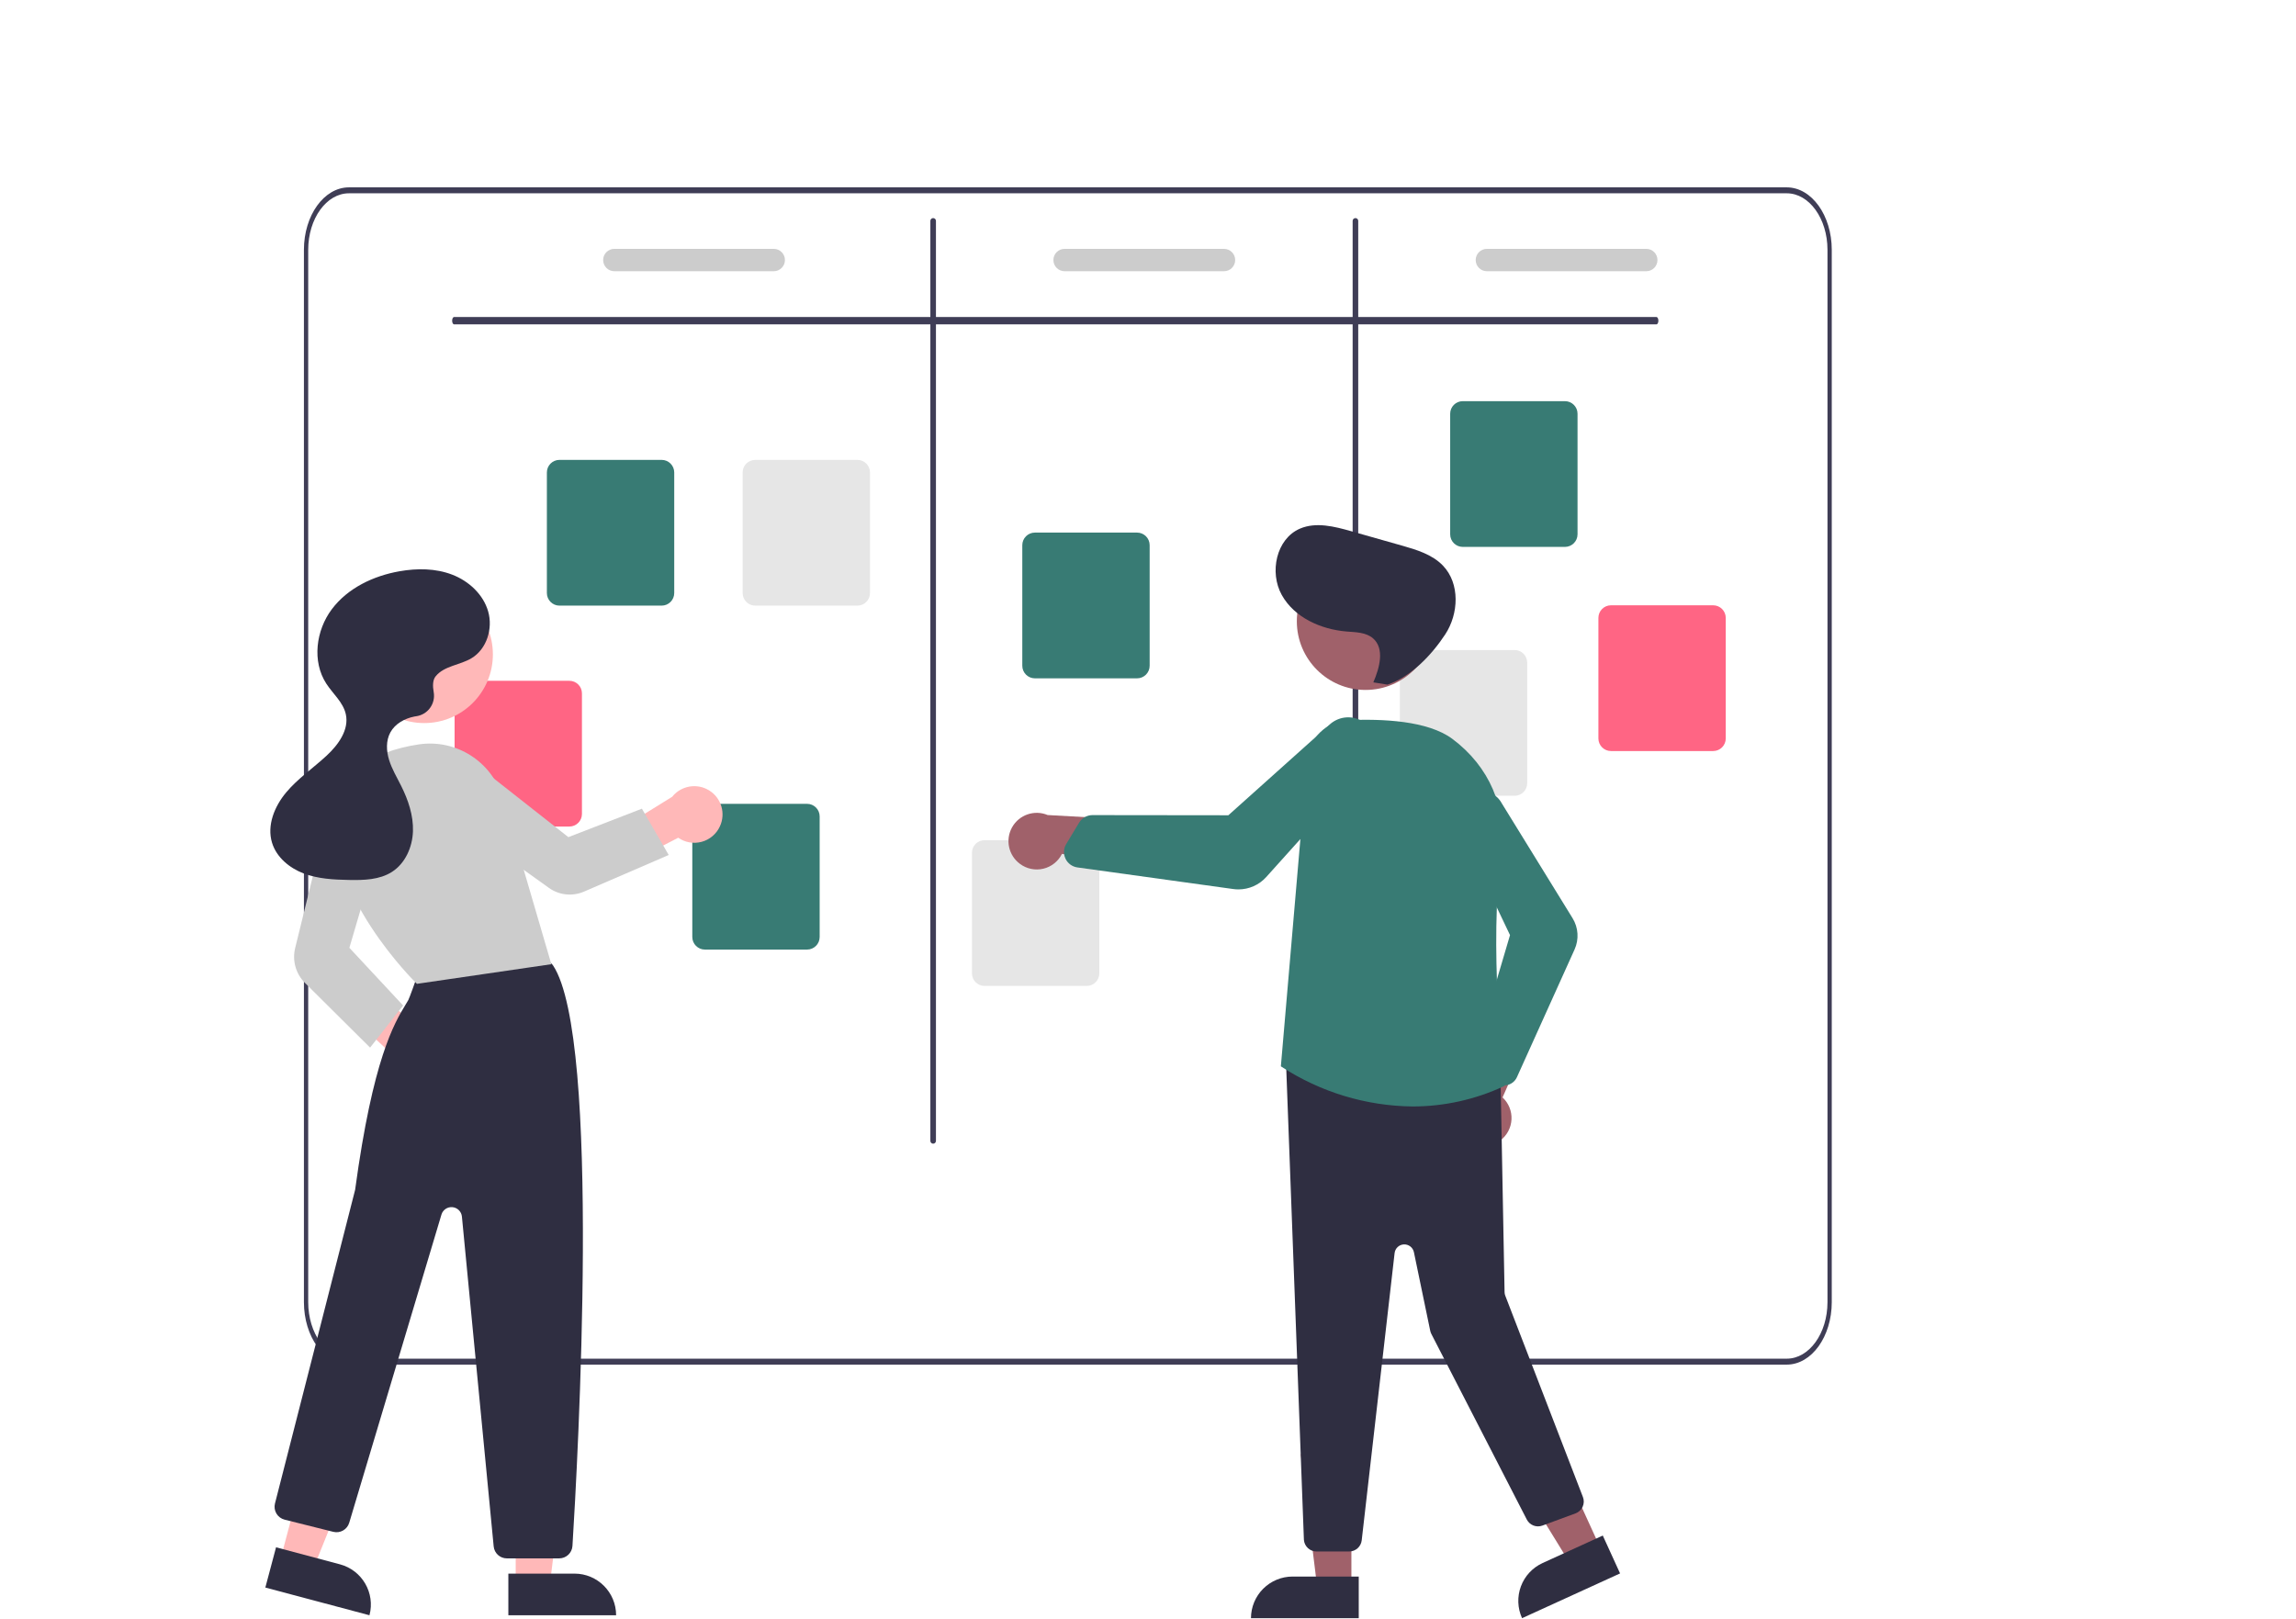 <?xml version="1.0" encoding="UTF-8"?>
<!-- Generated by Pixelmator Pro 3.2.3 -->
<svg width="821" height="579" viewBox="0 0 821 579" xmlns="http://www.w3.org/2000/svg" xmlns:xlink="http://www.w3.org/1999/xlink">
    <path id="path1" fill="#3f3d56" stroke="none" d="M 638.909 67 L 124.767 67 C 115.884 67.013 108.686 77.001 108.676 89.326 L 108.676 465.674 C 108.686 477.999 115.884 487.987 124.767 488 L 638.909 488 C 647.792 487.987 654.99 477.999 655 465.674 L 655 89.326 C 654.99 77.001 647.792 67.013 638.909 67 Z M 653.468 465.674 C 653.46 476.826 646.947 485.864 638.909 485.874 L 124.767 485.874 C 116.73 485.864 110.216 476.826 110.209 465.674 L 110.209 89.326 C 110.216 78.174 116.73 69.136 124.767 69.126 L 638.909 69.126 C 646.947 69.136 653.46 78.174 653.468 89.326 Z"/>
    <path id="path2" fill="#3f3d56" stroke="none" d="M 592.289 113.36 L 162.387 113.36 C 161.994 113.36 161.676 113.951 161.676 114.68 C 161.676 115.409 161.994 116 162.387 116 L 592.289 116 C 592.682 116 593 115.409 593 114.68 C 593 113.951 592.682 113.36 592.289 113.36 Z"/>
    <path id="path3" fill="#3f3d56" stroke="none" d="M 333.676 408.99 C 333.124 408.99 332.676 408.543 332.676 407.99 L 332.676 78.99 C 332.676 78.438 333.124 77.99 333.676 77.99 C 334.229 77.99 334.676 78.438 334.676 78.99 L 334.676 407.99 C 334.676 408.543 334.229 408.99 333.676 408.99 Z"/>
    <path id="path4" fill="#3f3d56" stroke="none" d="M 484.676 408.99 C 484.124 408.99 483.676 408.543 483.676 407.99 L 483.676 78.99 C 483.676 78.438 484.124 77.99 484.676 77.99 C 485.229 77.99 485.676 78.438 485.676 78.99 L 485.676 407.99 C 485.676 408.543 485.229 408.99 484.676 408.99 Z"/>
    <path id="path5" fill="#387b74" stroke="none" d="M 236.592 216.578 L 200.052 216.578 C 197.568 216.575 195.555 214.562 195.552 212.078 L 195.552 168.958 C 195.555 166.474 197.568 164.461 200.052 164.458 L 236.592 164.458 C 239.076 164.461 241.089 166.474 241.092 168.958 L 241.092 212.078 C 241.089 214.562 239.076 216.575 236.592 216.578 Z"/>
    <path id="path6" fill="#387b74" stroke="none" d="M 288.592 339.578 L 252.052 339.578 C 249.568 339.575 247.555 337.562 247.552 335.078 L 247.552 291.958 C 247.555 289.474 249.568 287.461 252.052 287.458 L 288.592 287.458 C 291.076 287.461 293.089 289.474 293.092 291.958 L 293.092 335.078 C 293.089 337.562 291.076 339.575 288.592 339.578 Z"/>
    <path id="path7" fill="#387b74" stroke="none" d="M 406.592 242.578 L 370.052 242.578 C 367.568 242.575 365.555 240.562 365.552 238.078 L 365.552 194.958 C 365.555 192.474 367.568 190.461 370.052 190.458 L 406.592 190.458 C 409.076 190.461 411.089 192.474 411.092 194.958 L 411.092 238.078 C 411.089 240.562 409.076 242.575 406.592 242.578 Z"/>
    <path id="path8" fill="#387b74" stroke="none" d="M 559.592 195.578 L 523.052 195.578 C 520.568 195.575 518.555 193.562 518.552 191.078 L 518.552 147.958 C 518.555 145.474 520.568 143.461 523.052 143.458 L 559.592 143.458 C 562.076 143.461 564.089 145.474 564.092 147.958 L 564.092 191.078 C 564.089 193.562 562.076 195.575 559.592 195.578 Z"/>
    <path id="path9" fill="#ff6584" stroke="none" d="M 612.592 268.578 L 576.052 268.578 C 573.568 268.575 571.555 266.562 571.552 264.078 L 571.552 220.958 C 571.555 218.474 573.568 216.461 576.052 216.458 L 612.592 216.458 C 615.076 216.461 617.089 218.474 617.092 220.958 L 617.092 264.078 C 617.089 266.562 615.076 268.575 612.592 268.578 Z"/>
    <path id="path10" fill="#e6e6e6" stroke="none" d="M 541.592 284.578 L 505.052 284.578 C 502.568 284.575 500.555 282.562 500.552 280.078 L 500.552 236.958 C 500.555 234.474 502.568 232.461 505.052 232.458 L 541.592 232.458 C 544.076 232.461 546.089 234.474 546.092 236.958 L 546.092 280.078 C 546.089 282.562 544.076 284.575 541.592 284.578 Z"/>
    <path id="path11" fill="#e6e6e6" stroke="none" d="M 388.592 352.578 L 352.052 352.578 C 349.568 352.575 347.555 350.562 347.552 348.078 L 347.552 304.958 C 347.555 302.474 349.568 300.461 352.052 300.458 L 388.592 300.458 C 391.076 300.461 393.089 302.474 393.092 304.958 L 393.092 348.078 C 393.089 350.562 391.076 352.575 388.592 352.578 Z"/>
    <path id="path12" fill="#ff6584" stroke="none" d="M 203.592 295.578 L 167.052 295.578 C 164.568 295.575 162.555 293.562 162.552 291.078 L 162.552 247.958 C 162.555 245.474 164.568 243.461 167.052 243.458 L 203.592 243.458 C 206.076 243.461 208.089 245.474 208.092 247.958 L 208.092 291.078 C 208.089 293.562 206.076 295.575 203.592 295.578 Z"/>
    <path id="path13" fill="#e6e6e6" stroke="none" d="M 306.592 216.578 L 270.052 216.578 C 267.568 216.575 265.555 214.562 265.552 212.078 L 265.552 168.958 C 265.555 166.474 267.568 164.461 270.052 164.458 L 306.592 164.458 C 309.076 164.461 311.089 166.474 311.092 168.958 L 311.092 212.078 C 311.089 214.562 309.076 216.575 306.592 216.578 Z"/>
    <path id="path14" fill="#cccccc" stroke="none" d="M 276.676 96.99 L 219.676 96.99 C 217.467 96.99 215.676 95.2 215.676 92.99 C 215.676 90.781 217.467 88.99 219.676 88.99 L 276.676 88.99 C 278.885 88.99 280.676 90.781 280.676 92.99 C 280.676 95.2 278.885 96.99 276.676 96.99 Z"/>
    <path id="path15" fill="#cccccc" stroke="none" d="M 437.676 96.99 L 380.676 96.99 C 378.467 96.99 376.676 95.2 376.676 92.99 C 376.676 90.781 378.467 88.99 380.676 88.99 L 437.676 88.99 C 439.885 88.99 441.676 90.781 441.676 92.99 C 441.676 95.2 439.885 96.99 437.676 96.99 Z"/>
    <path id="path16" fill="#cccccc" stroke="none" d="M 588.676 96.99 L 531.676 96.99 C 529.467 96.99 527.676 95.2 527.676 92.99 C 527.676 90.781 529.467 88.99 531.676 88.99 L 588.676 88.99 C 590.885 88.99 592.676 90.781 592.676 92.99 C 592.676 95.2 590.885 96.99 588.676 96.99 Z"/>
    <path id="path17" fill="#ffb8b8" stroke="none" d="M 149.009 389.882 C 146.047 389.592 143.366 388.005 141.687 385.548 C 140.008 383.091 139.503 380.016 140.309 377.151 L 114.676 353.29 L 128.229 349.852 L 153.435 370.296 C 158.264 372.006 161.05 377.058 159.921 382.055 C 158.792 387.051 154.104 390.414 149.009 389.882 Z"/>
    <path id="path18" fill="#ffb8b8" stroke="none" d="M 184.404 566.243 L 196.664 566.243 L 202.496 518.955 L 184.402 518.955 L 184.404 566.243 Z"/>
    <path id="path19" fill="#2f2e41" stroke="none" d="M 220.308 577.626 L 181.777 577.628 L 181.777 577.628 L 181.777 562.741 L 181.777 562.741 L 205.421 562.74 C 213.642 562.739 220.308 569.404 220.308 577.626 L 220.308 577.626 L 220.308 577.626 Z"/>
    <path id="path20" fill="#ffb8b8" stroke="none" d="M 100.345 557.391 L 112.193 560.545 L 129.994 516.349 L 112.509 511.695 L 100.345 557.391 Z"/>
    <path id="path21" fill="#2f2e41" stroke="none" d="M 132.113 577.63 L 94.879 567.719 L 94.879 567.719 L 98.708 553.333 L 98.708 553.333 L 121.556 559.415 C 129.501 561.53 134.228 569.685 132.113 577.63 L 132.113 577.63 L 132.113 577.63 Z"/>
    <path id="path22" fill="#2f2e41" stroke="none" d="M 199.961 557.29 L 181.254 557.29 C 178.804 557.299 176.754 555.436 176.528 552.997 L 165.171 435.066 C 164.999 433.282 163.589 431.869 161.805 431.695 C 160.021 431.52 158.364 432.634 157.85 434.351 L 124.877 544.55 C 124.152 546.984 121.639 548.415 119.177 547.796 L 101.774 543.444 C 100.547 543.138 99.493 542.355 98.846 541.268 C 98.199 540.182 98.012 538.882 98.326 537.657 C 98.611 536.547 126.737 426.629 126.983 425.499 C 133.355 378.531 140.98 365.946 145.076 359.185 C 145.415 358.625 145.726 358.111 146.007 357.624 C 146.358 357.016 148.519 350.98 149.89 347.06 C 150.25 345.771 151.133 344.691 152.325 344.082 C 169.536 335.28 189.673 341.373 195.435 343.45 C 196.39 343.787 197.21 344.424 197.773 345.266 C 215.057 371.337 206.575 522.757 204.699 552.847 C 204.537 555.345 202.464 557.289 199.961 557.29 Z"/>
    <path id="path23" fill="#ffb8b8" stroke="none" d="M 176.245 234.015 C 176.245 247.579 165.249 258.576 151.684 258.576 C 138.119 258.576 127.123 247.579 127.123 234.015 C 127.123 220.45 138.119 209.454 151.684 209.454 C 165.249 209.454 176.245 220.45 176.245 234.015 Z"/>
    <path id="path24" fill="#cccccc" stroke="none" d="M 149.082 351.828 L 148.905 351.657 C 148.574 351.337 115.85 319.278 120.085 289.633 C 121.896 276.953 132.155 268.852 149.752 266.202 C 163.118 264.217 175.908 272.369 179.752 285.323 L 197.152 344.808 Z"/>
    <path id="path25" fill="#cccccc" stroke="none" d="M 132.333 374.631 L 109.014 351.46 C 105.772 348.22 104.453 343.523 105.535 339.069 L 116.823 293.15 C 117.507 290.368 119.312 287.994 121.809 286.592 C 124.306 285.19 127.273 284.885 130.003 285.749 C 135.356 287.475 138.371 293.139 136.812 298.543 L 124.928 338.94 L 144.146 359.576 Z"/>
    <path id="path26" fill="#ffb8b8" stroke="none" d="M 257.404 295.553 C 256.156 298.254 253.776 300.264 250.903 301.042 C 248.03 301.819 244.961 301.285 242.521 299.582 L 211.391 315.716 L 212.767 302.01 L 240.364 284.931 C 243.567 280.934 249.254 279.964 253.602 282.673 C 257.949 285.383 259.583 290.916 257.404 295.553 Z"/>
    <path id="path27" fill="#cccccc" stroke="none" d="M 239.121 305.755 L 208.775 318.869 C 204.667 320.63 199.939 320.122 196.298 317.53 L 157.709 289.881 C 155.381 288.213 153.848 285.655 153.474 282.816 C 153.1 279.977 153.919 277.109 155.735 274.895 C 159.326 270.566 165.706 269.872 170.144 273.327 L 203.232 299.369 L 229.533 289.194 Z"/>
    <path id="path28" fill="#2f2e41" stroke="none" d="M 155.756 241.885 C 158.786 238.089 164.447 237.884 168.609 235.38 C 174.061 232.1 176.315 224.769 174.558 218.654 C 172.801 212.539 167.62 207.773 161.679 205.494 C 155.739 203.215 149.13 203.186 142.863 204.288 C 133.533 205.929 124.347 210.283 118.657 217.857 C 112.966 225.431 111.518 236.523 116.675 244.47 C 119.046 248.122 122.705 251.137 123.651 255.387 C 124.893 260.966 120.979 266.348 116.787 270.233 C 112.01 274.659 106.53 278.366 102.345 283.356 C 98.16 288.345 95.369 295.162 97.279 301.388 C 98.879 306.604 103.535 310.447 108.64 312.372 C 113.746 314.296 119.306 314.575 124.761 314.681 C 130.059 314.785 135.685 314.656 140.147 311.8 C 144.924 308.742 147.475 302.942 147.664 297.273 C 147.852 291.604 145.958 286.05 143.419 280.978 C 141.906 277.955 140.146 275.026 139.141 271.798 C 138.135 268.57 137.961 264.908 139.571 261.935 C 141.264 258.811 144.688 256.926 148.175 256.241 C 148.357 256.206 148.548 256.174 148.749 256.145 C 150.754 255.885 152.565 254.816 153.761 253.186 C 154.957 251.557 155.435 249.508 155.082 247.518 C 154.685 245.303 154.719 243.184 155.756 241.885 Z"/>
    <path id="path29" fill="#a0616a" stroke="none" d="M 483.229 567.29 L 470.969 567.29 L 465.137 520.002 L 483.231 520.003 L 483.229 567.29 Z"/>
    <path id="path30" fill="#2f2e41" stroke="none" d="M 462.212 563.787 L 485.856 563.787 L 485.856 563.787 L 485.856 578.674 L 485.856 578.674 L 447.325 578.674 L 447.325 578.674 L 447.325 578.674 C 447.325 574.726 448.894 570.939 451.685 568.148 C 454.477 565.356 458.264 563.787 462.212 563.787 Z"/>
    <path id="path31" fill="#a0616a" stroke="none" d="M 572.184 553.403 L 561.033 558.496 L 536.079 517.907 L 552.538 510.389 L 572.184 553.403 Z"/>
    <path id="path32" fill="#2f2e41" stroke="none" d="M 551.612 558.949 L 573.118 549.126 L 573.118 549.126 L 579.303 562.667 L 579.303 562.667 L 544.255 578.675 L 544.255 578.675 L 544.255 578.675 C 542.615 575.084 542.469 570.988 543.848 567.288 C 545.228 563.589 548.02 560.589 551.612 558.949 Z"/>
    <path id="path33" fill="#a0616a" stroke="none" d="M 536.482 407.847 C 538.859 406.058 540.322 403.307 540.477 400.335 C 540.632 397.363 539.462 394.475 537.283 392.449 L 551.694 359.749 L 533.386 362.852 L 522.507 393.428 C 519.274 397.402 519.525 403.166 523.09 406.845 C 526.655 410.524 532.408 410.954 536.482 407.847 Z"/>
    <path id="path34" fill="#2f2e41" stroke="none" d="M 482.448 554.822 L 470.736 554.822 C 468.38 554.814 466.426 552.997 466.247 550.648 L 459.86 380.089 C 459.764 378.766 460.257 377.468 461.206 376.542 C 462.156 375.616 463.465 375.156 464.786 375.285 L 532.521 382.478 C 534.793 382.7 536.539 384.589 536.583 386.872 L 538.002 462.107 C 538.01 462.515 538.089 462.919 538.236 463.3 L 566.021 535.353 C 566.455 536.477 566.419 537.729 565.922 538.827 C 565.426 539.925 564.509 540.777 563.378 541.194 L 551.51 545.567 C 549.377 546.352 546.993 545.424 545.952 543.403 L 511.82 477.034 C 511.634 476.673 511.498 476.288 511.416 475.891 L 505.585 447.797 C 505.235 446.115 503.716 444.935 502 445.012 C 500.283 445.09 498.877 446.403 498.681 448.11 L 486.918 550.834 C 486.659 553.106 484.735 554.822 482.448 554.822 Z"/>
    <path id="path35" fill="#a0616a" stroke="none" d="M 512.84 222.168 C 512.84 235.733 501.844 246.729 488.279 246.729 C 474.715 246.729 463.718 235.733 463.718 222.168 C 463.718 208.604 474.715 197.607 488.279 197.607 C 501.844 197.607 512.84 208.604 512.84 222.168 Z"/>
    <path id="path36" fill="#387b74" stroke="none" d="M 505.123 395.685 C 488.467 395.501 472.208 390.576 458.25 381.486 L 458.011 381.322 L 458.036 381.032 L 467.431 271.616 C 468.101 263.94 474.334 257.936 482.03 257.554 C 494.206 256.995 510.561 257.7 519.316 264.221 C 532.546 274.075 538.923 288.915 536.811 304.933 C 532.431 338.152 537.393 382.963 537.973 387.963 L 538.015 388.323 L 537.686 388.474 C 527.486 393.22 516.373 395.68 505.123 395.685 Z"/>
    <path id="path37" fill="#387b74" stroke="none" d="M 537.86 388.148 C 536.46 388.146 535.125 387.557 534.179 386.526 L 528.807 380.665 C 527.626 379.369 527.206 377.552 527.698 375.87 L 539.948 334.406 L 521.308 295.262 C 520.438 293.43 520.225 291.354 520.705 289.383 C 521.57 285.841 524.529 283.199 528.145 282.737 C 531.762 282.275 535.289 284.089 537.018 287.299 L 562.312 328.341 C 564.399 331.722 564.669 335.919 563.033 339.539 L 542.423 385.204 C 541.733 386.738 540.317 387.82 538.656 388.084 C 538.393 388.126 538.127 388.148 537.86 388.148 Z"/>
    <path id="path38" fill="#a0616a" stroke="none" d="M 364.738 308.943 C 367.126 310.719 370.178 311.346 373.072 310.656 C 375.967 309.965 378.407 308.028 379.736 305.365 L 415.174 309.961 L 407.03 293.273 L 374.626 291.467 C 369.901 289.487 364.443 291.354 361.92 295.813 C 359.397 300.271 360.608 305.912 364.738 308.943 Z"/>
    <path id="path39" fill="#387b74" stroke="none" d="M 442.849 318.057 C 442.232 318.057 441.616 318.015 441.005 317.93 L 385.254 310.197 C 383.403 309.943 381.805 308.773 381.003 307.086 C 380.875 306.819 380.769 306.541 380.685 306.257 L 380.685 306.257 C 380.249 304.764 380.457 303.157 381.26 301.825 L 385.873 294.176 C 386.883 292.514 388.684 291.496 390.629 291.49 L 390.637 291.49 L 439.233 291.546 L 475.527 259.029 C 477.215 257.52 479.372 256.637 481.634 256.53 C 485.7 256.341 489.462 258.677 491.096 262.405 C 492.731 266.133 491.9 270.482 489.006 273.345 L 452.791 313.623 C 450.257 316.445 446.642 318.057 442.849 318.057 Z"/>
    <path id="path40" fill="#2f2e41" stroke="none" d="M 491.072 244.018 C 493.316 238.824 495.215 231.906 490.91 228.233 C 488.413 226.103 484.817 226.099 481.545 225.834 C 472.328 225.087 462.839 220.846 458.334 212.77 C 453.829 204.694 456.345 192.686 464.844 189.042 C 470.574 186.586 477.142 188.259 483.139 189.96 L 501.145 195.066 C 506.495 196.583 512.112 198.256 515.964 202.267 C 522.106 208.664 521.647 219.479 516.768 226.885 C 511.889 234.291 504.542 242.016 496.131 244.828 Z"/>
</svg>
